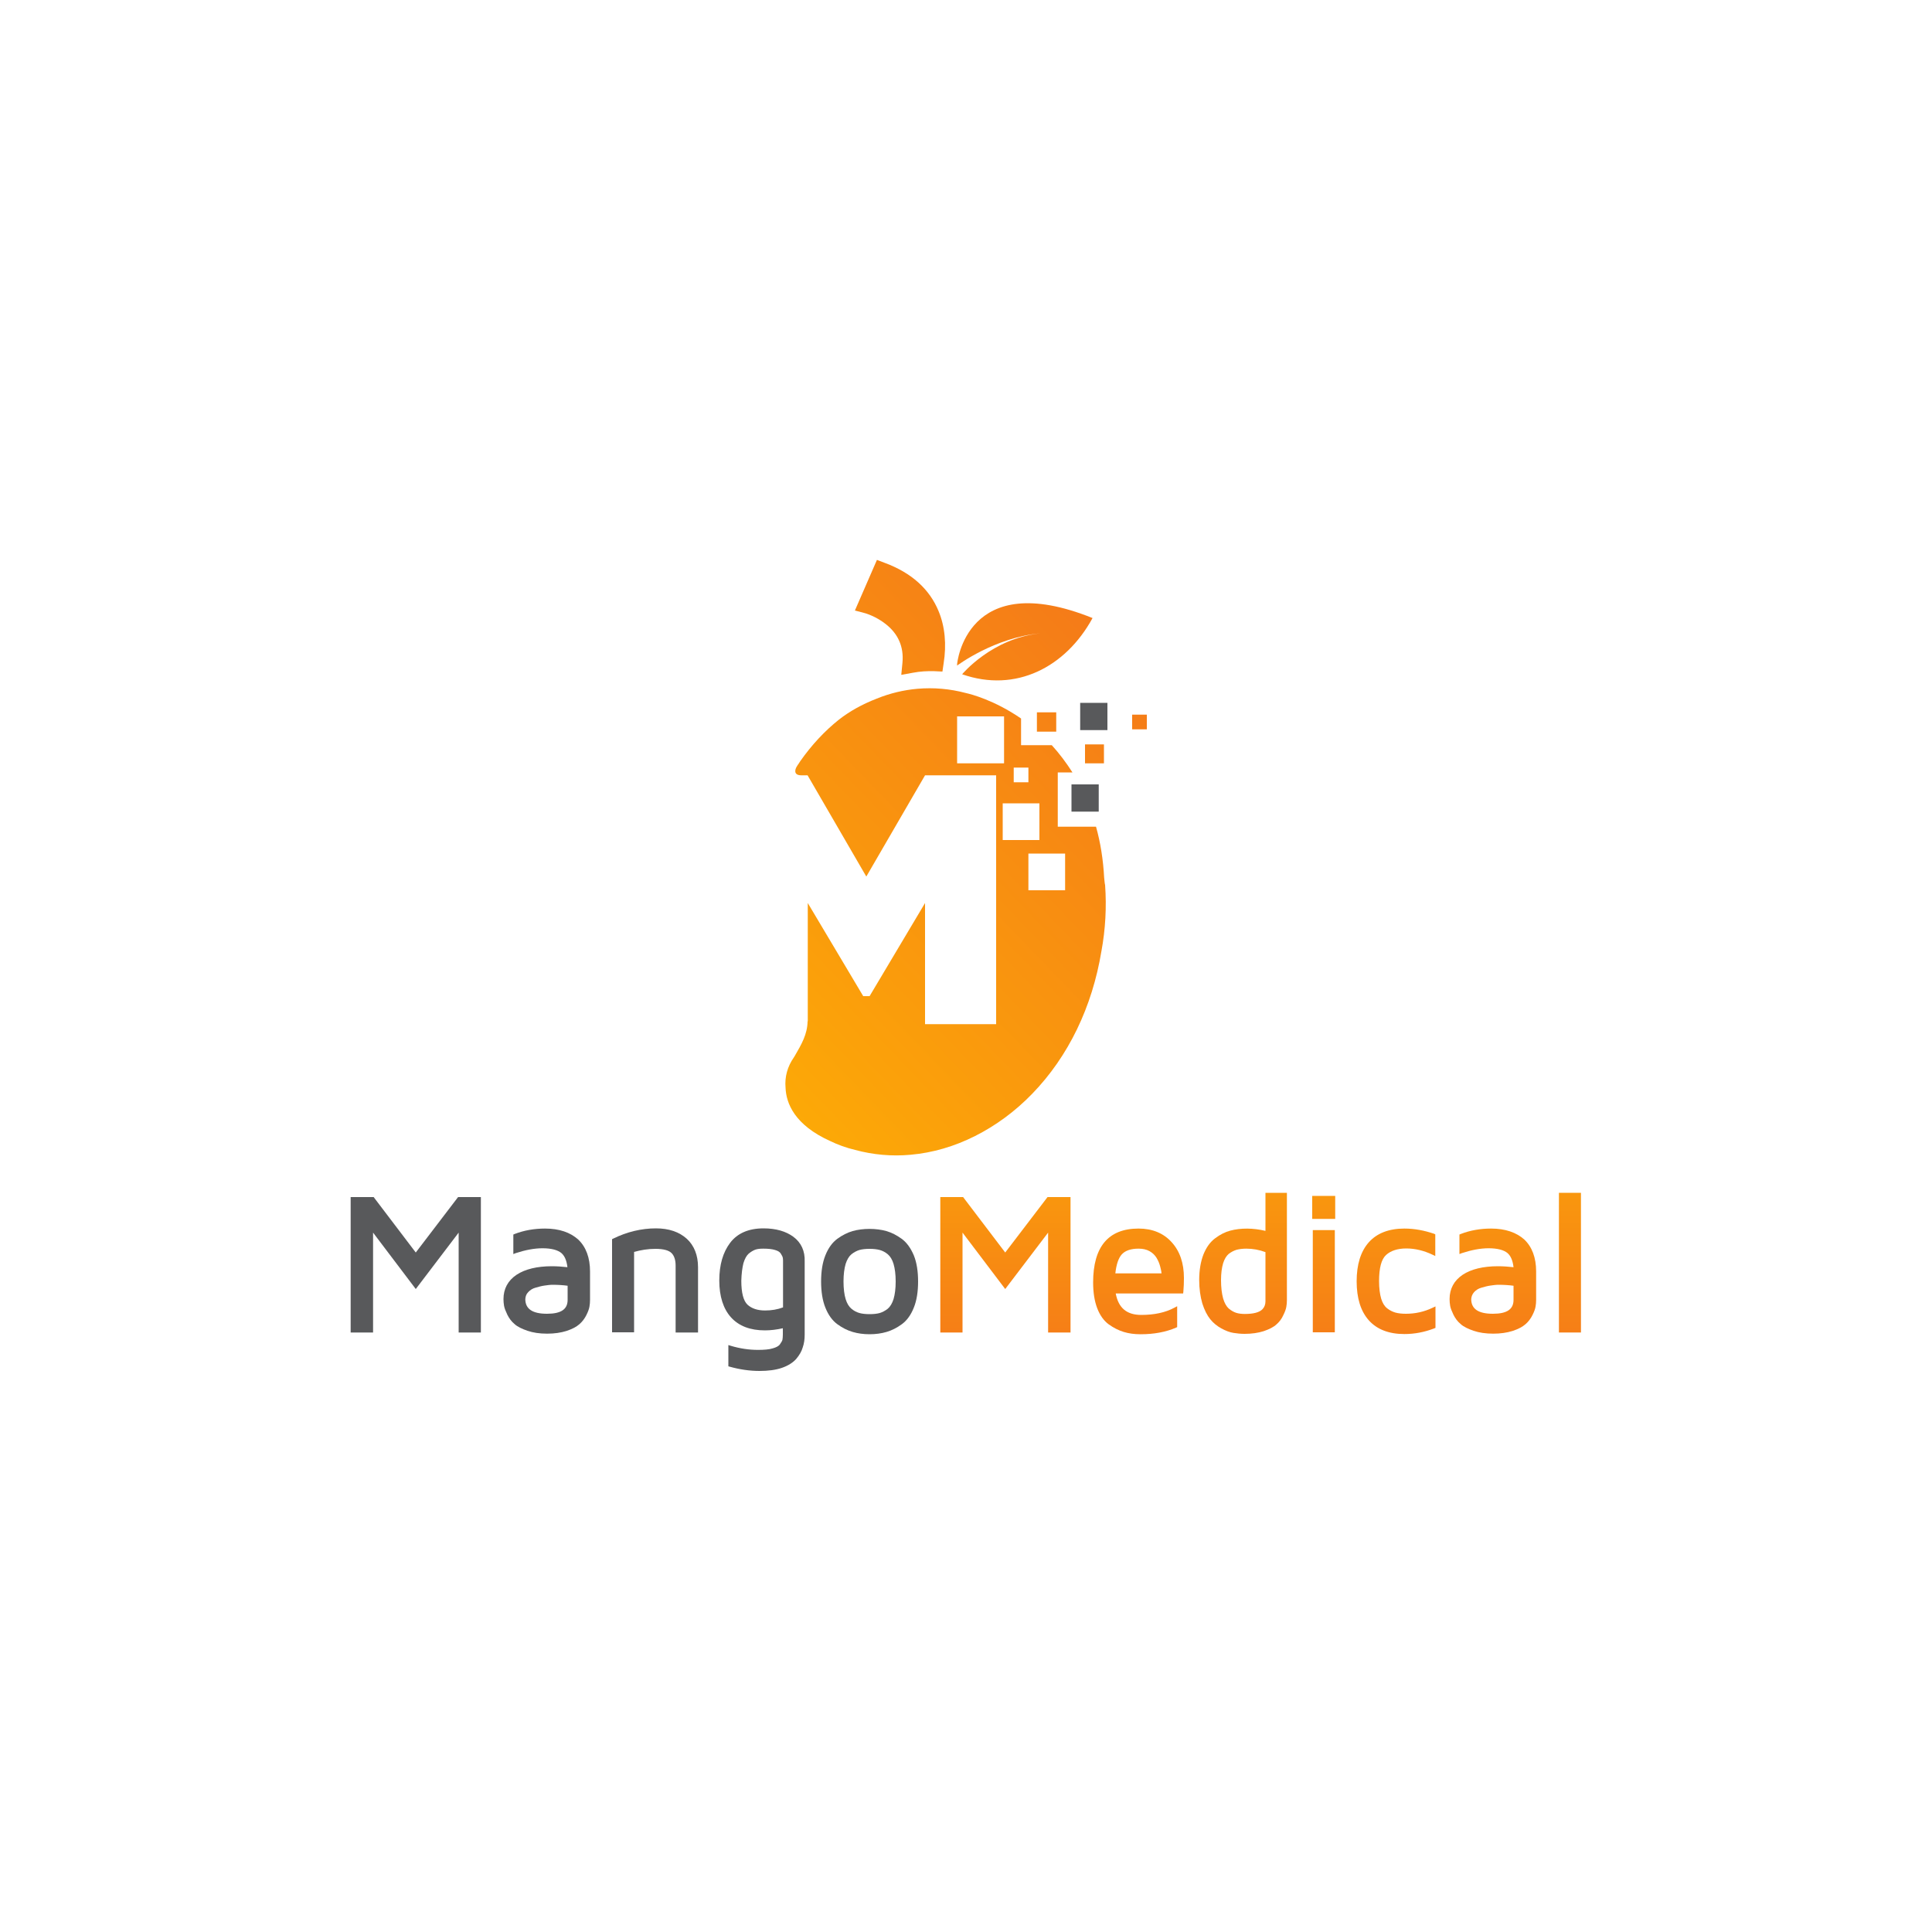 <?xml version="1.0" encoding="utf-8"?>
<!-- Generator: Adobe Illustrator 17.0.0, SVG Export Plug-In . SVG Version: 6.00 Build 0)  -->
<!DOCTYPE svg PUBLIC "-//W3C//DTD SVG 1.1//EN" "http://www.w3.org/Graphics/SVG/1.1/DTD/svg11.dtd">
<svg version="1.1" id="Layer_1" xmlns="http://www.w3.org/2000/svg" xmlns:xlink="http://www.w3.org/1999/xlink" x="0px" y="0px"
	 width="1000px" height="1000px" viewBox="0 0 1000 1000" style="enable-background:new 0 0 1000 1000;" xml:space="preserve">
<style type="text/css">
	.st0{fill:url(#SVGID_1_);}
	.st1{fill:url(#SVGID_2_);}
	.st2{fill:#58595B;}
	.st3{fill:url(#SVGID_3_);}
	.st4{fill:url(#SVGID_4_);}
	.st5{fill:url(#SVGID_5_);}
	.st6{fill:url(#SVGID_6_);}
	.st7{fill:url(#SVGID_7_);}
	.st8{fill:url(#SVGID_8_);}
	.st9{fill:url(#SVGID_9_);}
	.st10{fill:url(#SVGID_10_);}
	.st11{fill:url(#SVGID_11_);}
	.st12{fill:url(#SVGID_12_);}
	.st13{fill:url(#SVGID_13_);}
	.st14{fill:url(#SVGID_14_);}
</style>
<g>
	<g>
		<g>
			<linearGradient id="SVGID_1_" gradientUnits="userSpaceOnUse" x1="264.842" y1="517.773" x2="541.452" y2="250.296">
				<stop  offset="0" style="stop-color:#FEB303"/>
				<stop  offset="1" style="stop-color:#F4761A"/>
			</linearGradient>
			<path class="st0" d="M458.3,322.9c6.6,5.1,9.6,11.9,8.8,20.2l-0.6,6.2l6.1-1.1c3.6-0.7,7.3-0.9,11-0.8l4.2,0.2l0.6-4.1
				c1.6-9.9,0.7-19.3-2.6-27.2c-4.7-11.4-14-19.8-27.7-24.9l-4.2-1.6L442.5,316l5.3,1.4C447.8,317.4,453.2,318.9,458.3,322.9z"/>
		</g>
		<g>
			<linearGradient id="SVGID_2_" gradientUnits="userSpaceOnUse" x1="298.491" y1="552.572" x2="575.102" y2="285.095">
				<stop  offset="0" style="stop-color:#FEB303"/>
				<stop  offset="1" style="stop-color:#F4761A"/>
			</linearGradient>
			<path class="st1" d="M498,349c27.7,9.7,53.6-3.6,67.5-29.1c-65.6-26.4-70.1,23.8-70.1,23.8l0,0.8c0,0,19.4-14.6,43.2-16.7
				C513.4,330.3,498,349,498,349z"/>
		</g>
	</g>
	<g>
		<g>
			<rect x="559.1" y="363.8" class="st2" width="14.1" height="14.1"/>
			<linearGradient id="SVGID_3_" gradientUnits="userSpaceOnUse" x1="349.845" y1="605.679" x2="626.456" y2="338.202">
				<stop  offset="0" style="stop-color:#FEB303"/>
				<stop  offset="1" style="stop-color:#F4761A"/>
			</linearGradient>
			<rect x="586" y="369.9" class="st3" width="7.6" height="7.6"/>
			<linearGradient id="SVGID_4_" gradientUnits="userSpaceOnUse" x1="346.529" y1="602.249" x2="623.139" y2="334.772">
				<stop  offset="0" style="stop-color:#FEB303"/>
				<stop  offset="1" style="stop-color:#F4761A"/>
			</linearGradient>
			<path class="st4" d="M571.5,454.2c-0.5-9.3-1.9-18.1-4.2-26.3h-19.8v-28.1h7.6c-3.2-5-6.7-9.7-10.7-14.1h-15.9v-13.8
				c-13.8-9.5-25.9-12.6-28.6-13.2c-8.3-2.2-16.6-2.9-24.9-2.2c-7.1,0.6-14.3,2.3-21.2,5.1c-7.7,3-14.1,6.6-19.6,10.9
				c-7.4,5.9-14.1,13.1-20,21.5c-0.2,0.4-0.5,0.7-0.7,1.1c-0.5,0.7-1,1.4-1.4,2.2c0,0,0,0,0,0c-0.2,0.4-1.9,4,2.7,4h3.2l30.4,52.4
				l30.4-52.4h36.8v128.8h-36.8v-62.7l-28.7,48.2h-3.3l-28.7-48.2v61.2h-0.1c-0.1,6.8-3.2,12-6.6,17.9c-0.2,0.3-0.3,0.5-0.5,0.8
				c-3.3,4.7-4.8,10.1-4.3,15.7c0.3,8.1,4.7,19.3,23.1,27.6c3.9,1.9,8.3,3.5,12.9,4.6c9.3,2.5,18.9,3.4,28.7,2.5
				c11.4-1,22.7-4.3,33.4-9.7c10.7-5.4,20.7-12.7,29.6-21.9c18.7-19.3,31-44.8,35.8-73.8c2.1-11.4,2.7-22.9,1.9-34.2
				C571.7,457,571.7,455.6,571.5,454.2z M524.7,397.3h7.6v7.6h-7.6V397.3z M495.4,395.1v-24.3h24.3v24.3H495.4z M519,415.8h19v19
				h-19V415.8z M551.3,460.8h-19v-19h19V460.8z"/>
			<rect x="554.6" y="406" class="st2" width="14.1" height="14.1"/>
			<linearGradient id="SVGID_5_" gradientUnits="userSpaceOnUse" x1="346.858" y1="602.59" x2="623.469" y2="335.113">
				<stop  offset="0" style="stop-color:#FEB303"/>
				<stop  offset="1" style="stop-color:#F4761A"/>
			</linearGradient>
			<rect x="561.6" y="385.3" class="st5" width="9.8" height="9.8"/>
			<linearGradient id="SVGID_6_" gradientUnits="userSpaceOnUse" x1="326.65" y1="581.692" x2="603.261" y2="314.215">
				<stop  offset="0" style="stop-color:#FEB303"/>
				<stop  offset="1" style="stop-color:#F4761A"/>
			</linearGradient>
			<rect x="536.7" y="368.7" class="st6" width="10" height="10"/>
		</g>
	</g>
</g>
<g>
	<polygon class="st2" points="215.2,648.3 193.4,619.6 181.5,619.6 181.5,689.7 193.1,689.7 193.1,638 215.2,667.2 237.4,638 
		237.4,689.7 248.9,689.7 248.9,619.6 237.1,619.6 	"/>
	<path class="st2" d="M282.1,635.9c-5.5,0-10.8,0.9-15.7,2.8l-0.7,0.3v10.1l1.3-0.5c4.9-1.6,9.5-2.5,13.8-2.5c4.6,0,7.9,0.9,9.8,2.5
		c1.7,1.5,2.7,3.9,3.1,7.3c-2.6-0.3-5.4-0.5-8.1-0.5c-7.6,0-13.8,1.5-18.2,4.4c-4.5,3-6.8,7.3-6.8,12.6c0,1.2,0.1,2.3,0.3,3.5
		c0.2,1.2,0.8,2.7,1.7,4.6c0.9,1.8,2.1,3.5,3.7,4.8c1.5,1.4,3.8,2.5,6.7,3.5c2.9,1,6.3,1.5,10.2,1.5c3.8,0,7.1-0.5,10-1.4
		c3-1,5.1-2.1,6.7-3.5c1.5-1.3,2.7-2.9,3.6-4.7c0.9-1.8,1.4-3.2,1.6-4.4c0.2-1.1,0.3-2.3,0.3-3.5v-14.7c0-7.1-2.1-12.7-6.1-16.5
		C295.2,637.9,289.5,635.9,282.1,635.9z M273.4,668.8c1-1.1,2.3-1.9,3.8-2.3c1.7-0.5,3.2-0.9,4.7-1.1c1.4-0.2,2.8-0.4,4.1-0.4
		c3,0,5.6,0.2,7.8,0.5v7.3c0,4.9-3.4,7.2-10.7,7.2c-7.5,0-11.2-2.5-11.2-7.6C272,671,272.4,669.8,273.4,668.8z"/>
	<path class="st2" d="M339.5,635.8c-7.5,0-15,1.8-22.1,5.3l-0.6,0.3v48.2h11.4V648c3.5-1,7.2-1.6,11-1.6c4.3,0,7.1,0.8,8.5,2.3
		c1.4,1.5,2,3.7,2,6.4v34.6h11.6v-33.8c0-6.2-2-11.2-5.8-14.7C351.5,637.6,346.2,635.8,339.5,635.8z"/>
	<path class="st2" d="M410.7,640.2c-3.9-2.9-9.1-4.4-15.5-4.4c-7.7,0-13.5,2.5-17.3,7.5c-3.7,4.9-5.6,11.4-5.6,19.5
		c0,8.2,2.1,14.7,6.1,19.1c4.1,4.5,10,6.7,17.5,6.7c3,0,6.2-0.4,9.3-1.1v3.2c0,1.1-0.1,2.1-0.2,2.7c-0.1,0.6-0.6,1.4-1.3,2.4
		c-0.6,0.9-1.9,1.6-3.7,2.1c-1.9,0.6-4.5,0.8-7.7,0.8c-4.6,0-9.3-0.7-14-2.1l-1.3-0.4v11l0.7,0.2c5,1.4,10.2,2.2,15.4,2.2
		c4.5,0,8.4-0.5,11.6-1.6c3.2-1.1,5.7-2.7,7.4-4.6c1.6-1.9,2.8-3.9,3.4-6c0.7-2,1-4.2,1-6.6v-37.8
		C416.7,647.5,414.7,643.2,410.7,640.2z M384.8,653.8c0.7-2.3,1.6-3.9,2.7-4.9c1.2-1,2.4-1.7,3.5-2.1c1.2-0.4,2.5-0.5,4.1-0.5
		c2.5,0,4.5,0.2,6.1,0.7c1.4,0.4,2.4,1,2.9,1.8c0.7,1.1,0.9,1.6,1,1.9c0.1,0.4,0.2,1,0.2,1.7v24.3c-2.9,1.1-6,1.6-9.3,1.6
		c-3.9,0-6.9-1-9.1-3c-2.1-2-3.2-6.1-3.2-12.4C383.8,659.2,384.2,656.2,384.8,653.8z"/>
	<path class="st2" d="M466.7,641.2c-2.6-1.9-5.2-3.2-7.9-4c-5.3-1.5-12.2-1.5-17.5,0c-2.7,0.8-5.3,2.1-7.9,4
		c-2.6,1.9-4.7,4.8-6.2,8.6c-1.5,3.7-2.2,8.3-2.2,13.5s0.7,9.8,2.2,13.5c1.5,3.8,3.6,6.7,6.2,8.6c2.6,1.9,5.2,3.2,7.9,4
		c2.7,0.8,5.6,1.2,8.8,1.2c3.1,0,6.1-0.4,8.8-1.2c2.7-0.8,5.3-2.1,7.9-4c2.6-1.9,4.7-4.8,6.2-8.6c1.5-3.7,2.2-8.3,2.2-13.5
		s-0.7-9.8-2.2-13.5C471.4,646,469.3,643.1,466.7,641.2z M450.1,646.4c2.1,0,3.8,0.2,5.3,0.6c1.4,0.4,2.8,1.1,4.1,2.2
		c1.3,1.1,2.3,2.7,3,5c0.7,2.4,1.1,5.4,1.1,9.1c0,3.7-0.4,6.7-1.1,9.1c-0.7,2.2-1.7,3.9-3,5c-1.4,1.1-2.8,1.8-4.1,2.2
		c-1.4,0.4-3.2,0.6-5.3,0.6c-2.1,0-3.9-0.2-5.3-0.6c-1.4-0.4-2.8-1.1-4.1-2.2c-1.3-1.1-2.3-2.7-3-5c-0.7-2.3-1.1-5.4-1.1-9.1
		c0-3.7,0.4-6.7,1.1-9.1c0.7-2.2,1.7-3.9,3-5c1.4-1.1,2.8-1.8,4.1-2.2C446.2,646.6,448,646.4,450.1,646.4z"/>
	<linearGradient id="SVGID_7_" gradientUnits="userSpaceOnUse" x1="520.378" y1="531.02" x2="520.378" y2="716.126">
		<stop  offset="0" style="stop-color:#FEB303"/>
		<stop  offset="1" style="stop-color:#F4761A"/>
	</linearGradient>
	<polygon class="st7" points="520.3,648.3 498.5,619.6 486.7,619.6 486.7,689.7 498.2,689.7 498.2,638 520.3,667.2 542.5,638 
		542.5,689.7 554.1,689.7 554.1,619.6 542.2,619.6 	"/>
	<linearGradient id="SVGID_8_" gradientUnits="userSpaceOnUse" x1="589.32" y1="531.02" x2="589.32" y2="716.126">
		<stop  offset="0" style="stop-color:#FEB303"/>
		<stop  offset="1" style="stop-color:#F4761A"/>
	</linearGradient>
	<path class="st8" d="M589.3,635.9c-15.6,0-23.5,9.4-23.5,27.9c0,5.2,0.7,9.6,2.1,13.3c1.4,3.7,3.5,6.6,6,8.4
		c2.5,1.8,5.1,3.1,7.7,3.9c2.6,0.8,5.5,1.2,8.6,1.2h0.3c6.7,0,12.8-1.1,18.2-3.4l0.6-0.3v-10.8l-1.5,0.8c-4.7,2.5-10.4,3.7-17.1,3.7
		c-7.5,0-11.8-3.6-13.2-11.1h34.9l0.1-0.9c0.2-2.3,0.3-4.6,0.3-7.1c0-7.7-2.1-13.9-6.4-18.6C602.2,638.3,596.5,635.9,589.3,635.9z
		 M601.2,659.1h-23.9c0.5-4.6,1.6-7.9,3.3-9.8c1.8-2,4.7-3,8.7-3c2.2,0,4.1,0.4,5.7,1.3c1.6,0.9,2.7,2,3.6,3.4
		c0.9,1.5,1.5,3,1.9,4.5C600.8,656.7,601.1,657.8,601.2,659.1z"/>
	<linearGradient id="SVGID_9_" gradientUnits="userSpaceOnUse" x1="643.546" y1="531.02" x2="643.546" y2="716.126">
		<stop  offset="0" style="stop-color:#FEB303"/>
		<stop  offset="1" style="stop-color:#F4761A"/>
	</linearGradient>
	<path class="st9" d="M655,637.1c-6.2-1.5-12.8-1.6-18.3-0.1c-2.6,0.7-5.2,2-7.7,3.9c-2.6,1.9-4.6,4.7-6.1,8.4
		c-1.4,3.6-2.2,8.1-2.2,13.2c0,4.6,0.6,8.6,1.6,12.1c1.1,3.5,2.5,6.2,4.1,8.2c1.6,2,3.6,3.6,5.8,4.8c2.2,1.2,4.3,2,6.2,2.3
		c1.9,0.3,3.8,0.5,5.8,0.5c3.7,0,7.1-0.5,9.9-1.4c2.9-1,5.1-2.1,6.6-3.5c1.5-1.3,2.7-2.9,3.5-4.7c0.9-1.8,1.4-3.2,1.6-4.4
		c0.2-1.1,0.3-2.3,0.3-3.5v-55.5H655V637.1z M645.1,646.3c3.4,0,6.7,0.6,9.9,1.8v25.4c0,1.7-0.5,3-1.5,4.1c-1.6,1.7-4.7,2.5-9.2,2.5
		c-1.7,0-3.3-0.2-4.5-0.6c-1.2-0.4-2.5-1.1-3.8-2.2c-1.2-1.1-2.2-2.8-2.9-5.2c-0.7-2.5-1.1-5.7-1.1-9.5c0-3.5,0.4-6.5,1.1-8.8
		c0.7-2.2,1.7-3.8,2.9-4.8c1.3-1,2.7-1.7,4-2.1C641.5,646.5,643.2,646.3,645.1,646.3z"/>
	<linearGradient id="SVGID_10_" gradientUnits="userSpaceOnUse" x1="685.127" y1="531.02" x2="685.127" y2="716.126">
		<stop  offset="0" style="stop-color:#FEB303"/>
		<stop  offset="1" style="stop-color:#F4761A"/>
	</linearGradient>
	<rect x="679.5" y="636.7" class="st10" width="11.4" height="52.9"/>
	<linearGradient id="SVGID_11_" gradientUnits="userSpaceOnUse" x1="685.127" y1="531.02" x2="685.127" y2="716.126">
		<stop  offset="0" style="stop-color:#FEB303"/>
		<stop  offset="1" style="stop-color:#F4761A"/>
	</linearGradient>
	<rect x="679.2" y="619" class="st11" width="11.9" height="11.9"/>
	<linearGradient id="SVGID_12_" gradientUnits="userSpaceOnUse" x1="722.523" y1="531.02" x2="722.523" y2="716.126">
		<stop  offset="0" style="stop-color:#FEB303"/>
		<stop  offset="1" style="stop-color:#F4761A"/>
	</linearGradient>
	<path class="st12" d="M726.9,635.9c-8,0-14.2,2.4-18.4,7.1c-4.2,4.7-6.3,11.5-6.3,20.2s2.1,15.5,6.3,20.2
		c4.2,4.7,10.4,7.1,18.4,7.1c5.3,0,10.4-1,15.4-2.9l0.7-0.3v-11.1l-1.5,0.7c-4.4,2.1-9,3.1-13.8,3.1c-2.1,0-3.9-0.2-5.4-0.6
		c-1.4-0.4-2.9-1.1-4.3-2.2c-1.4-1.1-2.4-2.7-3.1-5c-0.7-2.4-1.1-5.4-1.1-9.1c0-6.8,1.2-11.3,3.6-13.5c2.4-2.2,5.9-3.4,10.5-3.4
		c4.5,0,9.1,1.1,13.5,3.2l1.5,0.7v-11.2l-0.6-0.3C737.3,636.9,732.2,635.9,726.9,635.9z"/>
	<linearGradient id="SVGID_13_" gradientUnits="userSpaceOnUse" x1="772.642" y1="531.02" x2="772.642" y2="716.126">
		<stop  offset="0" style="stop-color:#FEB303"/>
		<stop  offset="1" style="stop-color:#F4761A"/>
	</linearGradient>
	<path class="st13" d="M771.8,635.9c-5.5,0-10.8,0.9-15.7,2.8l-0.7,0.3v10.1l1.3-0.5c4.9-1.6,9.5-2.5,13.8-2.5
		c4.6,0,7.9,0.9,9.8,2.5c1.7,1.5,2.7,3.9,3.1,7.3c-2.6-0.3-5.4-0.5-8.1-0.5c-7.6,0-13.8,1.5-18.2,4.4c-4.5,3-6.8,7.3-6.8,12.6
		c0,1.2,0.1,2.3,0.3,3.5c0.2,1.2,0.8,2.7,1.7,4.6c0.9,1.8,2.1,3.5,3.7,4.8c1.5,1.4,3.8,2.5,6.7,3.5c2.9,1,6.3,1.5,10.2,1.5
		c3.8,0,7.1-0.5,10-1.4c3-1,5.1-2.1,6.7-3.5c1.5-1.3,2.7-2.9,3.6-4.7c0.9-1.8,1.4-3.2,1.6-4.4c0.2-1.1,0.3-2.3,0.3-3.5v-14.7
		c0-7.1-2.1-12.7-6.1-16.5C784.9,637.9,779.1,635.9,771.8,635.9z M763,668.8c1-1.1,2.3-1.9,3.8-2.3c1.7-0.5,3.2-0.9,4.7-1.1
		c1.4-0.2,2.8-0.4,4.1-0.4c3,0,5.6,0.2,7.8,0.5v7.3c0,4.9-3.4,7.2-10.7,7.2c-7.5,0-11.2-2.5-11.2-7.6
		C761.6,671,762.1,669.8,763,668.8z"/>
	<linearGradient id="SVGID_14_" gradientUnits="userSpaceOnUse" x1="812.603" y1="531.02" x2="812.603" y2="716.126">
		<stop  offset="0" style="stop-color:#FEB303"/>
		<stop  offset="1" style="stop-color:#F4761A"/>
	</linearGradient>
	<rect x="806.9" y="617.4" class="st14" width="11.4" height="72.3"/>
</g>
</svg>
